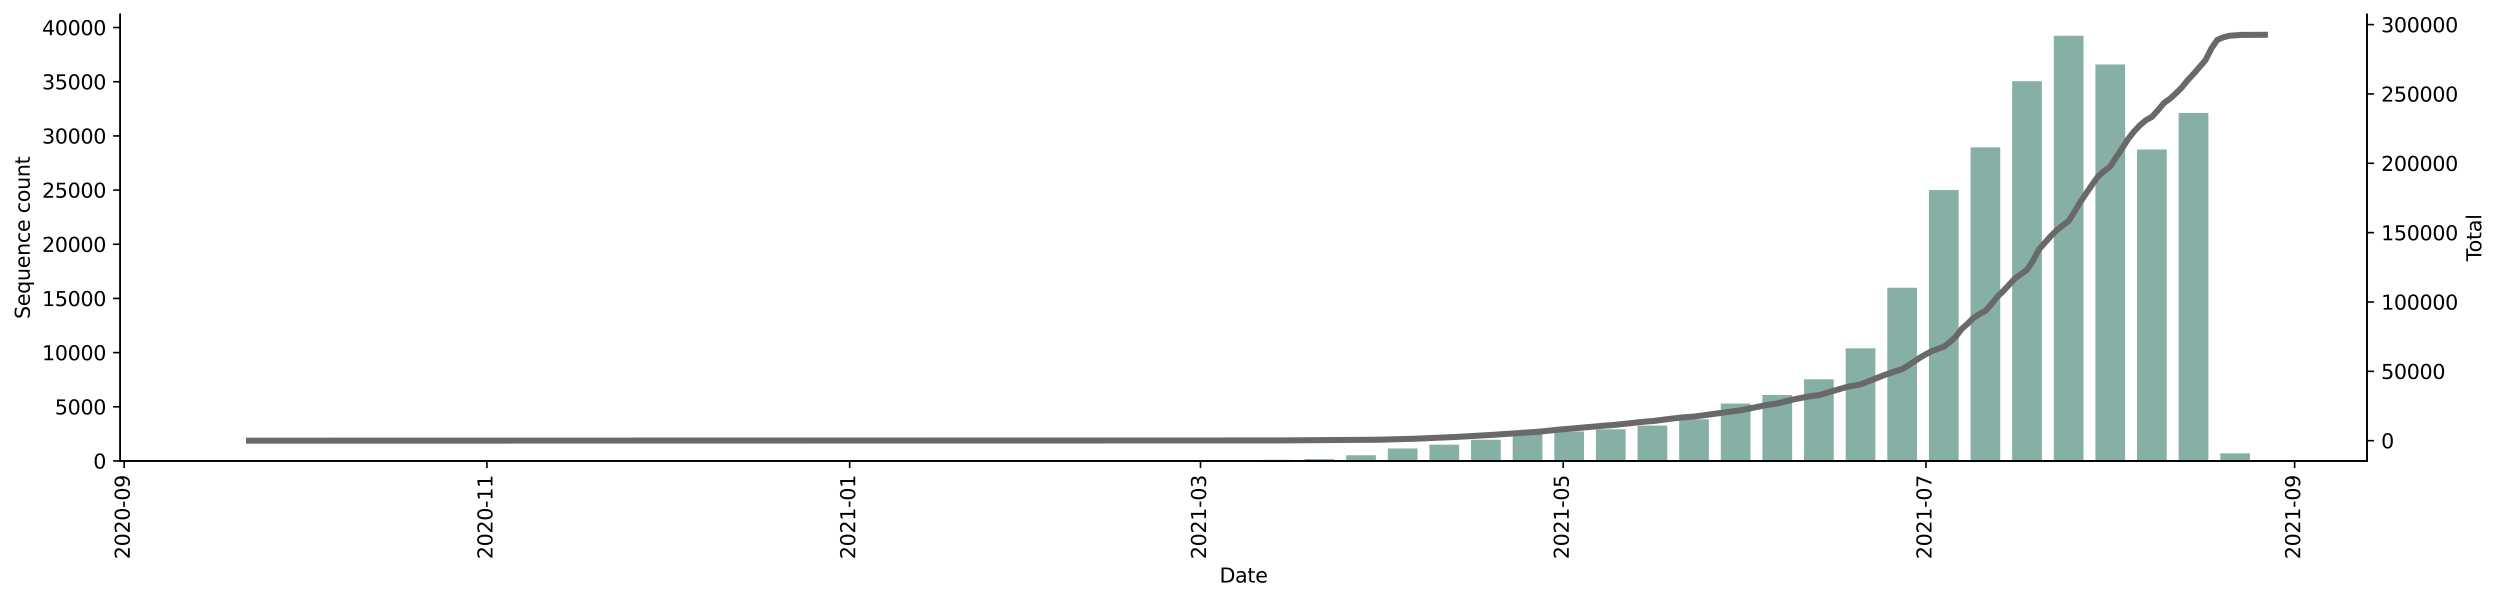 <?xml version="1.0" encoding="utf-8" standalone="no"?>
<!DOCTYPE svg PUBLIC "-//W3C//DTD SVG 1.1//EN"
  "http://www.w3.org/Graphics/SVG/1.1/DTD/svg11.dtd">
<svg height="298.621pt" version="1.1" viewBox="0 0 1241.744 298.621" width="1241.744pt" xmlns="http://www.w3.org/2000/svg" xmlns:xlink="http://www.w3.org/1999/xlink">
 <defs>
  <style type="text/css">*{stroke-linecap:butt;stroke-linejoin:round;}</style>
 </defs>
 <g id="figure_1">
  <g id="patch_1">
   <path d="M 0 298.621 
L 1241.744 298.621 
L 1241.744 0 
L 0 0 
z
" style="fill:#ffffff;"/>
  </g>
  <g id="axes_1">
   <g id="patch_2">
    <path d="M 59.691 228.96 
L 1175.691 228.96 
L 1175.691 7.2 
L 59.691 7.2 
z
" style="fill:#ffffff;"/>
   </g>
   <g id="patch_3">
    <path clip-path="url(#p696e5a4902)" d="M 110.418 228.96 
L 125.186 228.96 
L 125.186 228.955 
L 110.418 228.955 
z
" style="fill:#86b0a6;"/>
   </g>
   <g id="patch_4">
    <path clip-path="url(#p696e5a4902)" d="M 213.792 228.96 
L 228.56 228.96 
L 228.56 228.955 
L 213.792 228.955 
z
" style="fill:#86b0a6;"/>
   </g>
   <g id="patch_5">
    <path clip-path="url(#p696e5a4902)" d="M 234.467 228.96 
L 249.235 228.96 
L 249.235 228.955 
L 234.467 228.955 
z
" style="fill:#86b0a6;"/>
   </g>
   <g id="patch_6">
    <path clip-path="url(#p696e5a4902)" d="M 337.841 228.96 
L 352.609 228.96 
L 352.609 228.944 
L 337.841 228.944 
z
" style="fill:#86b0a6;"/>
   </g>
   <g id="patch_7">
    <path clip-path="url(#p696e5a4902)" d="M 358.516 228.96 
L 373.284 228.96 
L 373.284 228.955 
L 358.516 228.955 
z
" style="fill:#86b0a6;"/>
   </g>
   <g id="patch_8">
    <path clip-path="url(#p696e5a4902)" d="M 420.541 228.96 
L 435.309 228.96 
L 435.309 228.847 
L 420.541 228.847 
z
" style="fill:#86b0a6;"/>
   </g>
   <g id="patch_9">
    <path clip-path="url(#p696e5a4902)" d="M 441.216 228.96 
L 455.984 228.96 
L 455.984 228.949 
L 441.216 228.949 
z
" style="fill:#86b0a6;"/>
   </g>
   <g id="patch_10">
    <path clip-path="url(#p696e5a4902)" d="M 461.891 228.96 
L 476.658 228.96 
L 476.658 228.955 
L 461.891 228.955 
z
" style="fill:#86b0a6;"/>
   </g>
   <g id="patch_11">
    <path clip-path="url(#p696e5a4902)" d="M 482.566 228.96 
L 497.333 228.96 
L 497.333 228.944 
L 482.566 228.944 
z
" style="fill:#86b0a6;"/>
   </g>
   <g id="patch_12">
    <path clip-path="url(#p696e5a4902)" d="M 503.24 228.96 
L 518.008 228.96 
L 518.008 228.895 
L 503.24 228.895 
z
" style="fill:#86b0a6;"/>
   </g>
   <g id="patch_13">
    <path clip-path="url(#p696e5a4902)" d="M 523.915 228.96 
L 538.683 228.96 
L 538.683 228.917 
L 523.915 228.917 
z
" style="fill:#86b0a6;"/>
   </g>
   <g id="patch_14">
    <path clip-path="url(#p696e5a4902)" d="M 544.59 228.96 
L 559.358 228.96 
L 559.358 228.955 
L 544.59 228.955 
z
" style="fill:#86b0a6;"/>
   </g>
   <g id="patch_15">
    <path clip-path="url(#p696e5a4902)" d="M 565.265 228.96 
L 580.033 228.96 
L 580.033 228.933 
L 565.265 228.933 
z
" style="fill:#86b0a6;"/>
   </g>
   <g id="patch_16">
    <path clip-path="url(#p696e5a4902)" d="M 585.94 228.96 
L 600.708 228.96 
L 600.708 228.686 
L 585.94 228.686 
z
" style="fill:#86b0a6;"/>
   </g>
   <g id="patch_17">
    <path clip-path="url(#p696e5a4902)" d="M 606.615 228.96 
L 621.383 228.96 
L 621.383 228.686 
L 606.615 228.686 
z
" style="fill:#86b0a6;"/>
   </g>
   <g id="patch_18">
    <path clip-path="url(#p696e5a4902)" d="M 627.29 228.96 
L 642.057 228.96 
L 642.057 228.368 
L 627.29 228.368 
z
" style="fill:#86b0a6;"/>
   </g>
   <g id="patch_19">
    <path clip-path="url(#p696e5a4902)" d="M 647.965 228.96 
L 662.732 228.96 
L 662.732 228.013 
L 647.965 228.013 
z
" style="fill:#86b0a6;"/>
   </g>
   <g id="patch_20">
    <path clip-path="url(#p696e5a4902)" d="M 668.639 228.96 
L 683.407 228.96 
L 683.407 226.124 
L 668.639 226.124 
z
" style="fill:#86b0a6;"/>
   </g>
   <g id="patch_21">
    <path clip-path="url(#p696e5a4902)" d="M 689.314 228.96 
L 704.082 228.96 
L 704.082 222.739 
L 689.314 222.739 
z
" style="fill:#86b0a6;"/>
   </g>
   <g id="patch_22">
    <path clip-path="url(#p696e5a4902)" d="M 709.989 228.96 
L 724.757 228.96 
L 724.757 220.882 
L 709.989 220.882 
z
" style="fill:#86b0a6;"/>
   </g>
   <g id="patch_23">
    <path clip-path="url(#p696e5a4902)" d="M 730.664 228.96 
L 745.432 228.96 
L 745.432 218.406 
L 730.664 218.406 
z
" style="fill:#86b0a6;"/>
   </g>
   <g id="patch_24">
    <path clip-path="url(#p696e5a4902)" d="M 751.339 228.96 
L 766.107 228.96 
L 766.107 215.059 
L 751.339 215.059 
z
" style="fill:#86b0a6;"/>
   </g>
   <g id="patch_25">
    <path clip-path="url(#p696e5a4902)" d="M 772.014 228.96 
L 786.782 228.96 
L 786.782 214.305 
L 772.014 214.305 
z
" style="fill:#86b0a6;"/>
   </g>
   <g id="patch_26">
    <path clip-path="url(#p696e5a4902)" d="M 792.689 228.96 
L 807.456 228.96 
L 807.456 213.223 
L 792.689 213.223 
z
" style="fill:#86b0a6;"/>
   </g>
   <g id="patch_27">
    <path clip-path="url(#p696e5a4902)" d="M 813.364 228.96 
L 828.131 228.96 
L 828.131 211.399 
L 813.364 211.399 
z
" style="fill:#86b0a6;"/>
   </g>
   <g id="patch_28">
    <path clip-path="url(#p696e5a4902)" d="M 834.038 228.96 
L 848.806 228.96 
L 848.806 208.251 
L 834.038 208.251 
z
" style="fill:#86b0a6;"/>
   </g>
   <g id="patch_29">
    <path clip-path="url(#p696e5a4902)" d="M 854.713 228.96 
L 869.481 228.96 
L 869.481 200.442 
L 854.713 200.442 
z
" style="fill:#86b0a6;"/>
   </g>
   <g id="patch_30">
    <path clip-path="url(#p696e5a4902)" d="M 875.388 228.96 
L 890.156 228.96 
L 890.156 196.201 
L 875.388 196.201 
z
" style="fill:#86b0a6;"/>
   </g>
   <g id="patch_31">
    <path clip-path="url(#p696e5a4902)" d="M 896.063 228.96 
L 910.831 228.96 
L 910.831 188.37 
L 896.063 188.37 
z
" style="fill:#86b0a6;"/>
   </g>
   <g id="patch_32">
    <path clip-path="url(#p696e5a4902)" d="M 916.738 228.96 
L 931.506 228.96 
L 931.506 173.005 
L 916.738 173.005 
z
" style="fill:#86b0a6;"/>
   </g>
   <g id="patch_33">
    <path clip-path="url(#p696e5a4902)" d="M 937.413 228.96 
L 952.181 228.96 
L 952.181 142.926 
L 937.413 142.926 
z
" style="fill:#86b0a6;"/>
   </g>
   <g id="patch_34">
    <path clip-path="url(#p696e5a4902)" d="M 958.088 228.96 
L 972.855 228.96 
L 972.855 94.403 
L 958.088 94.403 
z
" style="fill:#86b0a6;"/>
   </g>
   <g id="patch_35">
    <path clip-path="url(#p696e5a4902)" d="M 978.762 228.96 
L 993.53 228.96 
L 993.53 73.177 
L 978.762 73.177 
z
" style="fill:#86b0a6;"/>
   </g>
   <g id="patch_36">
    <path clip-path="url(#p696e5a4902)" d="M 999.437 228.96 
L 1014.205 228.96 
L 1014.205 40.331 
L 999.437 40.331 
z
" style="fill:#86b0a6;"/>
   </g>
   <g id="patch_37">
    <path clip-path="url(#p696e5a4902)" d="M 1020.112 228.96 
L 1034.88 228.96 
L 1034.88 17.76 
L 1020.112 17.76 
z
" style="fill:#86b0a6;"/>
   </g>
   <g id="patch_38">
    <path clip-path="url(#p696e5a4902)" d="M 1040.787 228.96 
L 1055.555 228.96 
L 1055.555 32.022 
L 1040.787 32.022 
z
" style="fill:#86b0a6;"/>
   </g>
   <g id="patch_39">
    <path clip-path="url(#p696e5a4902)" d="M 1061.462 228.96 
L 1076.23 228.96 
L 1076.23 74.243 
L 1061.462 74.243 
z
" style="fill:#86b0a6;"/>
   </g>
   <g id="patch_40">
    <path clip-path="url(#p696e5a4902)" d="M 1082.137 228.96 
L 1096.905 228.96 
L 1096.905 56.084 
L 1082.137 56.084 
z
" style="fill:#86b0a6;"/>
   </g>
   <g id="patch_41">
    <path clip-path="url(#p696e5a4902)" d="M 1102.812 228.96 
L 1117.579 228.96 
L 1117.579 225.166 
L 1102.812 225.166 
z
" style="fill:#86b0a6;"/>
   </g>
   <g id="matplotlib.axis_1">
    <g id="xtick_1">
     <g id="line2d_1">
      <defs>
       <path d="M 0 0 
L 0 3.5 
" id="mc91c38547c" style="stroke:#000000;stroke-width:0.8;"/>
      </defs>
      <g>
       <use style="stroke:#000000;stroke-width:0.8;" x="61.684" xlink:href="#mc91c38547c" y="228.96"/>
      </g>
     </g>
     <g id="text_1">
      <!-- 2020-09 -->
      <g transform="translate(64.444 277.743)rotate(-90)scale(0.1 -0.1)">
       <defs>
        <path d="M 1228 531 
L 3431 531 
L 3431 0 
L 469 0 
L 469 531 
Q 828 903 1448 1529 
Q 2069 2156 2228 2338 
Q 2531 2678 2651 2914 
Q 2772 3150 2772 3378 
Q 2772 3750 2511 3984 
Q 2250 4219 1831 4219 
Q 1534 4219 1204 4116 
Q 875 4013 500 3803 
L 500 4441 
Q 881 4594 1212 4672 
Q 1544 4750 1819 4750 
Q 2544 4750 2975 4387 
Q 3406 4025 3406 3419 
Q 3406 3131 3298 2873 
Q 3191 2616 2906 2266 
Q 2828 2175 2409 1742 
Q 1991 1309 1228 531 
z
" id="DejaVuSans-32" transform="scale(0.016)"/>
        <path d="M 2034 4250 
Q 1547 4250 1301 3770 
Q 1056 3291 1056 2328 
Q 1056 1369 1301 889 
Q 1547 409 2034 409 
Q 2525 409 2770 889 
Q 3016 1369 3016 2328 
Q 3016 3291 2770 3770 
Q 2525 4250 2034 4250 
z
M 2034 4750 
Q 2819 4750 3233 4129 
Q 3647 3509 3647 2328 
Q 3647 1150 3233 529 
Q 2819 -91 2034 -91 
Q 1250 -91 836 529 
Q 422 1150 422 2328 
Q 422 3509 836 4129 
Q 1250 4750 2034 4750 
z
" id="DejaVuSans-30" transform="scale(0.016)"/>
        <path d="M 313 2009 
L 1997 2009 
L 1997 1497 
L 313 1497 
L 313 2009 
z
" id="DejaVuSans-2d" transform="scale(0.016)"/>
        <path d="M 703 97 
L 703 672 
Q 941 559 1184 500 
Q 1428 441 1663 441 
Q 2288 441 2617 861 
Q 2947 1281 2994 2138 
Q 2813 1869 2534 1725 
Q 2256 1581 1919 1581 
Q 1219 1581 811 2004 
Q 403 2428 403 3163 
Q 403 3881 828 4315 
Q 1253 4750 1959 4750 
Q 2769 4750 3195 4129 
Q 3622 3509 3622 2328 
Q 3622 1225 3098 567 
Q 2575 -91 1691 -91 
Q 1453 -91 1209 -44 
Q 966 3 703 97 
z
M 1959 2075 
Q 2384 2075 2632 2365 
Q 2881 2656 2881 3163 
Q 2881 3666 2632 3958 
Q 2384 4250 1959 4250 
Q 1534 4250 1286 3958 
Q 1038 3666 1038 3163 
Q 1038 2656 1286 2365 
Q 1534 2075 1959 2075 
z
" id="DejaVuSans-39" transform="scale(0.016)"/>
       </defs>
       <use xlink:href="#DejaVuSans-32"/>
       <use x="63.623" xlink:href="#DejaVuSans-30"/>
       <use x="127.246" xlink:href="#DejaVuSans-32"/>
       <use x="190.869" xlink:href="#DejaVuSans-30"/>
       <use x="254.492" xlink:href="#DejaVuSans-2d"/>
       <use x="290.576" xlink:href="#DejaVuSans-30"/>
       <use x="354.199" xlink:href="#DejaVuSans-39"/>
      </g>
     </g>
    </g>
    <g id="xtick_2">
     <g id="line2d_2">
      <g>
       <use style="stroke:#000000;stroke-width:0.8;" x="241.851" xlink:href="#mc91c38547c" y="228.96"/>
      </g>
     </g>
     <g id="text_2">
      <!-- 2020-11 -->
      <g transform="translate(244.61 277.743)rotate(-90)scale(0.1 -0.1)">
       <defs>
        <path d="M 794 531 
L 1825 531 
L 1825 4091 
L 703 3866 
L 703 4441 
L 1819 4666 
L 2450 4666 
L 2450 531 
L 3481 531 
L 3481 0 
L 794 0 
L 794 531 
z
" id="DejaVuSans-31" transform="scale(0.016)"/>
       </defs>
       <use xlink:href="#DejaVuSans-32"/>
       <use x="63.623" xlink:href="#DejaVuSans-30"/>
       <use x="127.246" xlink:href="#DejaVuSans-32"/>
       <use x="190.869" xlink:href="#DejaVuSans-30"/>
       <use x="254.492" xlink:href="#DejaVuSans-2d"/>
       <use x="290.576" xlink:href="#DejaVuSans-31"/>
       <use x="354.199" xlink:href="#DejaVuSans-31"/>
      </g>
     </g>
    </g>
    <g id="xtick_3">
     <g id="line2d_3">
      <g>
       <use style="stroke:#000000;stroke-width:0.8;" x="422.018" xlink:href="#mc91c38547c" y="228.96"/>
      </g>
     </g>
     <g id="text_3">
      <!-- 2021-01 -->
      <g transform="translate(424.777 277.743)rotate(-90)scale(0.1 -0.1)">
       <use xlink:href="#DejaVuSans-32"/>
       <use x="63.623" xlink:href="#DejaVuSans-30"/>
       <use x="127.246" xlink:href="#DejaVuSans-32"/>
       <use x="190.869" xlink:href="#DejaVuSans-31"/>
       <use x="254.492" xlink:href="#DejaVuSans-2d"/>
       <use x="290.576" xlink:href="#DejaVuSans-30"/>
       <use x="354.199" xlink:href="#DejaVuSans-31"/>
      </g>
     </g>
    </g>
    <g id="xtick_4">
     <g id="line2d_4">
      <g>
       <use style="stroke:#000000;stroke-width:0.8;" x="596.277" xlink:href="#mc91c38547c" y="228.96"/>
      </g>
     </g>
     <g id="text_4">
      <!-- 2021-03 -->
      <g transform="translate(599.037 277.743)rotate(-90)scale(0.1 -0.1)">
       <defs>
        <path d="M 2597 2516 
Q 3050 2419 3304 2112 
Q 3559 1806 3559 1356 
Q 3559 666 3084 287 
Q 2609 -91 1734 -91 
Q 1441 -91 1130 -33 
Q 819 25 488 141 
L 488 750 
Q 750 597 1062 519 
Q 1375 441 1716 441 
Q 2309 441 2620 675 
Q 2931 909 2931 1356 
Q 2931 1769 2642 2001 
Q 2353 2234 1838 2234 
L 1294 2234 
L 1294 2753 
L 1863 2753 
Q 2328 2753 2575 2939 
Q 2822 3125 2822 3475 
Q 2822 3834 2567 4026 
Q 2313 4219 1838 4219 
Q 1578 4219 1281 4162 
Q 984 4106 628 3988 
L 628 4550 
Q 988 4650 1302 4700 
Q 1616 4750 1894 4750 
Q 2613 4750 3031 4423 
Q 3450 4097 3450 3541 
Q 3450 3153 3228 2886 
Q 3006 2619 2597 2516 
z
" id="DejaVuSans-33" transform="scale(0.016)"/>
       </defs>
       <use xlink:href="#DejaVuSans-32"/>
       <use x="63.623" xlink:href="#DejaVuSans-30"/>
       <use x="127.246" xlink:href="#DejaVuSans-32"/>
       <use x="190.869" xlink:href="#DejaVuSans-31"/>
       <use x="254.492" xlink:href="#DejaVuSans-2d"/>
       <use x="290.576" xlink:href="#DejaVuSans-30"/>
       <use x="354.199" xlink:href="#DejaVuSans-33"/>
      </g>
     </g>
    </g>
    <g id="xtick_5">
     <g id="line2d_5">
      <g>
       <use style="stroke:#000000;stroke-width:0.8;" x="776.444" xlink:href="#mc91c38547c" y="228.96"/>
      </g>
     </g>
     <g id="text_5">
      <!-- 2021-05 -->
      <g transform="translate(779.203 277.743)rotate(-90)scale(0.1 -0.1)">
       <defs>
        <path d="M 691 4666 
L 3169 4666 
L 3169 4134 
L 1269 4134 
L 1269 2991 
Q 1406 3038 1543 3061 
Q 1681 3084 1819 3084 
Q 2600 3084 3056 2656 
Q 3513 2228 3513 1497 
Q 3513 744 3044 326 
Q 2575 -91 1722 -91 
Q 1428 -91 1123 -41 
Q 819 9 494 109 
L 494 744 
Q 775 591 1075 516 
Q 1375 441 1709 441 
Q 2250 441 2565 725 
Q 2881 1009 2881 1497 
Q 2881 1984 2565 2268 
Q 2250 2553 1709 2553 
Q 1456 2553 1204 2497 
Q 953 2441 691 2322 
L 691 4666 
z
" id="DejaVuSans-35" transform="scale(0.016)"/>
       </defs>
       <use xlink:href="#DejaVuSans-32"/>
       <use x="63.623" xlink:href="#DejaVuSans-30"/>
       <use x="127.246" xlink:href="#DejaVuSans-32"/>
       <use x="190.869" xlink:href="#DejaVuSans-31"/>
       <use x="254.492" xlink:href="#DejaVuSans-2d"/>
       <use x="290.576" xlink:href="#DejaVuSans-30"/>
       <use x="354.199" xlink:href="#DejaVuSans-35"/>
      </g>
     </g>
    </g>
    <g id="xtick_6">
     <g id="line2d_6">
      <g>
       <use style="stroke:#000000;stroke-width:0.8;" x="956.611" xlink:href="#mc91c38547c" y="228.96"/>
      </g>
     </g>
     <g id="text_6">
      <!-- 2021-07 -->
      <g transform="translate(959.37 277.743)rotate(-90)scale(0.1 -0.1)">
       <defs>
        <path d="M 525 4666 
L 3525 4666 
L 3525 4397 
L 1831 0 
L 1172 0 
L 2766 4134 
L 525 4134 
L 525 4666 
z
" id="DejaVuSans-37" transform="scale(0.016)"/>
       </defs>
       <use xlink:href="#DejaVuSans-32"/>
       <use x="63.623" xlink:href="#DejaVuSans-30"/>
       <use x="127.246" xlink:href="#DejaVuSans-32"/>
       <use x="190.869" xlink:href="#DejaVuSans-31"/>
       <use x="254.492" xlink:href="#DejaVuSans-2d"/>
       <use x="290.576" xlink:href="#DejaVuSans-30"/>
       <use x="354.199" xlink:href="#DejaVuSans-37"/>
      </g>
     </g>
    </g>
    <g id="xtick_7">
     <g id="line2d_7">
      <g>
       <use style="stroke:#000000;stroke-width:0.8;" x="1139.731" xlink:href="#mc91c38547c" y="228.96"/>
      </g>
     </g>
     <g id="text_7">
      <!-- 2021-09 -->
      <g transform="translate(1142.49 277.743)rotate(-90)scale(0.1 -0.1)">
       <use xlink:href="#DejaVuSans-32"/>
       <use x="63.623" xlink:href="#DejaVuSans-30"/>
       <use x="127.246" xlink:href="#DejaVuSans-32"/>
       <use x="190.869" xlink:href="#DejaVuSans-31"/>
       <use x="254.492" xlink:href="#DejaVuSans-2d"/>
       <use x="290.576" xlink:href="#DejaVuSans-30"/>
       <use x="354.199" xlink:href="#DejaVuSans-39"/>
      </g>
     </g>
    </g>
    <g id="text_8">
     <!-- Date -->
     <g transform="translate(605.74 289.341)scale(0.1 -0.1)">
      <defs>
       <path d="M 1259 4147 
L 1259 519 
L 2022 519 
Q 2988 519 3436 956 
Q 3884 1394 3884 2338 
Q 3884 3275 3436 3711 
Q 2988 4147 2022 4147 
L 1259 4147 
z
M 628 4666 
L 1925 4666 
Q 3281 4666 3915 4102 
Q 4550 3538 4550 2338 
Q 4550 1131 3912 565 
Q 3275 0 1925 0 
L 628 0 
L 628 4666 
z
" id="DejaVuSans-44" transform="scale(0.016)"/>
       <path d="M 2194 1759 
Q 1497 1759 1228 1600 
Q 959 1441 959 1056 
Q 959 750 1161 570 
Q 1363 391 1709 391 
Q 2188 391 2477 730 
Q 2766 1069 2766 1631 
L 2766 1759 
L 2194 1759 
z
M 3341 1997 
L 3341 0 
L 2766 0 
L 2766 531 
Q 2569 213 2275 61 
Q 1981 -91 1556 -91 
Q 1019 -91 701 211 
Q 384 513 384 1019 
Q 384 1609 779 1909 
Q 1175 2209 1959 2209 
L 2766 2209 
L 2766 2266 
Q 2766 2663 2505 2880 
Q 2244 3097 1772 3097 
Q 1472 3097 1187 3025 
Q 903 2953 641 2809 
L 641 3341 
Q 956 3463 1253 3523 
Q 1550 3584 1831 3584 
Q 2591 3584 2966 3190 
Q 3341 2797 3341 1997 
z
" id="DejaVuSans-61" transform="scale(0.016)"/>
       <path d="M 1172 4494 
L 1172 3500 
L 2356 3500 
L 2356 3053 
L 1172 3053 
L 1172 1153 
Q 1172 725 1289 603 
Q 1406 481 1766 481 
L 2356 481 
L 2356 0 
L 1766 0 
Q 1100 0 847 248 
Q 594 497 594 1153 
L 594 3053 
L 172 3053 
L 172 3500 
L 594 3500 
L 594 4494 
L 1172 4494 
z
" id="DejaVuSans-74" transform="scale(0.016)"/>
       <path d="M 3597 1894 
L 3597 1613 
L 953 1613 
Q 991 1019 1311 708 
Q 1631 397 2203 397 
Q 2534 397 2845 478 
Q 3156 559 3463 722 
L 3463 178 
Q 3153 47 2828 -22 
Q 2503 -91 2169 -91 
Q 1331 -91 842 396 
Q 353 884 353 1716 
Q 353 2575 817 3079 
Q 1281 3584 2069 3584 
Q 2775 3584 3186 3129 
Q 3597 2675 3597 1894 
z
M 3022 2063 
Q 3016 2534 2758 2815 
Q 2500 3097 2075 3097 
Q 1594 3097 1305 2825 
Q 1016 2553 972 2059 
L 3022 2063 
z
" id="DejaVuSans-65" transform="scale(0.016)"/>
      </defs>
      <use xlink:href="#DejaVuSans-44"/>
      <use x="77.002" xlink:href="#DejaVuSans-61"/>
      <use x="138.281" xlink:href="#DejaVuSans-74"/>
      <use x="177.49" xlink:href="#DejaVuSans-65"/>
     </g>
    </g>
   </g>
   <g id="matplotlib.axis_2">
    <g id="ytick_1">
     <g id="line2d_8">
      <defs>
       <path d="M 0 0 
L -3.5 0 
" id="m1aef547db3" style="stroke:#000000;stroke-width:0.8;"/>
      </defs>
      <g>
       <use style="stroke:#000000;stroke-width:0.8;" x="59.691" xlink:href="#m1aef547db3" y="228.96"/>
      </g>
     </g>
     <g id="text_9">
      <!-- 0 -->
      <g transform="translate(46.328 232.759)scale(0.1 -0.1)">
       <use xlink:href="#DejaVuSans-30"/>
      </g>
     </g>
    </g>
    <g id="ytick_2">
     <g id="line2d_9">
      <g>
       <use style="stroke:#000000;stroke-width:0.8;" x="59.691" xlink:href="#m1aef547db3" y="202.051"/>
      </g>
     </g>
     <g id="text_10">
      <!-- 5000 -->
      <g transform="translate(27.241 205.85)scale(0.1 -0.1)">
       <use xlink:href="#DejaVuSans-35"/>
       <use x="63.623" xlink:href="#DejaVuSans-30"/>
       <use x="127.246" xlink:href="#DejaVuSans-30"/>
       <use x="190.869" xlink:href="#DejaVuSans-30"/>
      </g>
     </g>
    </g>
    <g id="ytick_3">
     <g id="line2d_10">
      <g>
       <use style="stroke:#000000;stroke-width:0.8;" x="59.691" xlink:href="#m1aef547db3" y="175.141"/>
      </g>
     </g>
     <g id="text_11">
      <!-- 10000 -->
      <g transform="translate(20.878 178.941)scale(0.1 -0.1)">
       <use xlink:href="#DejaVuSans-31"/>
       <use x="63.623" xlink:href="#DejaVuSans-30"/>
       <use x="127.246" xlink:href="#DejaVuSans-30"/>
       <use x="190.869" xlink:href="#DejaVuSans-30"/>
       <use x="254.492" xlink:href="#DejaVuSans-30"/>
      </g>
     </g>
    </g>
    <g id="ytick_4">
     <g id="line2d_11">
      <g>
       <use style="stroke:#000000;stroke-width:0.8;" x="59.691" xlink:href="#m1aef547db3" y="148.232"/>
      </g>
     </g>
     <g id="text_12">
      <!-- 15000 -->
      <g transform="translate(20.878 152.031)scale(0.1 -0.1)">
       <use xlink:href="#DejaVuSans-31"/>
       <use x="63.623" xlink:href="#DejaVuSans-35"/>
       <use x="127.246" xlink:href="#DejaVuSans-30"/>
       <use x="190.869" xlink:href="#DejaVuSans-30"/>
       <use x="254.492" xlink:href="#DejaVuSans-30"/>
      </g>
     </g>
    </g>
    <g id="ytick_5">
     <g id="line2d_12">
      <g>
       <use style="stroke:#000000;stroke-width:0.8;" x="59.691" xlink:href="#m1aef547db3" y="121.323"/>
      </g>
     </g>
     <g id="text_13">
      <!-- 20000 -->
      <g transform="translate(20.878 125.122)scale(0.1 -0.1)">
       <use xlink:href="#DejaVuSans-32"/>
       <use x="63.623" xlink:href="#DejaVuSans-30"/>
       <use x="127.246" xlink:href="#DejaVuSans-30"/>
       <use x="190.869" xlink:href="#DejaVuSans-30"/>
       <use x="254.492" xlink:href="#DejaVuSans-30"/>
      </g>
     </g>
    </g>
    <g id="ytick_6">
     <g id="line2d_13">
      <g>
       <use style="stroke:#000000;stroke-width:0.8;" x="59.691" xlink:href="#m1aef547db3" y="94.414"/>
      </g>
     </g>
     <g id="text_14">
      <!-- 25000 -->
      <g transform="translate(20.878 98.213)scale(0.1 -0.1)">
       <use xlink:href="#DejaVuSans-32"/>
       <use x="63.623" xlink:href="#DejaVuSans-35"/>
       <use x="127.246" xlink:href="#DejaVuSans-30"/>
       <use x="190.869" xlink:href="#DejaVuSans-30"/>
       <use x="254.492" xlink:href="#DejaVuSans-30"/>
      </g>
     </g>
    </g>
    <g id="ytick_7">
     <g id="line2d_14">
      <g>
       <use style="stroke:#000000;stroke-width:0.8;" x="59.691" xlink:href="#m1aef547db3" y="67.504"/>
      </g>
     </g>
     <g id="text_15">
      <!-- 30000 -->
      <g transform="translate(20.878 71.304)scale(0.1 -0.1)">
       <use xlink:href="#DejaVuSans-33"/>
       <use x="63.623" xlink:href="#DejaVuSans-30"/>
       <use x="127.246" xlink:href="#DejaVuSans-30"/>
       <use x="190.869" xlink:href="#DejaVuSans-30"/>
       <use x="254.492" xlink:href="#DejaVuSans-30"/>
      </g>
     </g>
    </g>
    <g id="ytick_8">
     <g id="line2d_15">
      <g>
       <use style="stroke:#000000;stroke-width:0.8;" x="59.691" xlink:href="#m1aef547db3" y="40.595"/>
      </g>
     </g>
     <g id="text_16">
      <!-- 35000 -->
      <g transform="translate(20.878 44.394)scale(0.1 -0.1)">
       <use xlink:href="#DejaVuSans-33"/>
       <use x="63.623" xlink:href="#DejaVuSans-35"/>
       <use x="127.246" xlink:href="#DejaVuSans-30"/>
       <use x="190.869" xlink:href="#DejaVuSans-30"/>
       <use x="254.492" xlink:href="#DejaVuSans-30"/>
      </g>
     </g>
    </g>
    <g id="ytick_9">
     <g id="line2d_16">
      <g>
       <use style="stroke:#000000;stroke-width:0.8;" x="59.691" xlink:href="#m1aef547db3" y="13.686"/>
      </g>
     </g>
     <g id="text_17">
      <!-- 40000 -->
      <g transform="translate(20.878 17.485)scale(0.1 -0.1)">
       <defs>
        <path d="M 2419 4116 
L 825 1625 
L 2419 1625 
L 2419 4116 
z
M 2253 4666 
L 3047 4666 
L 3047 1625 
L 3713 1625 
L 3713 1100 
L 3047 1100 
L 3047 0 
L 2419 0 
L 2419 1100 
L 313 1100 
L 313 1709 
L 2253 4666 
z
" id="DejaVuSans-34" transform="scale(0.016)"/>
       </defs>
       <use xlink:href="#DejaVuSans-34"/>
       <use x="63.623" xlink:href="#DejaVuSans-30"/>
       <use x="127.246" xlink:href="#DejaVuSans-30"/>
       <use x="190.869" xlink:href="#DejaVuSans-30"/>
       <use x="254.492" xlink:href="#DejaVuSans-30"/>
      </g>
     </g>
    </g>
    <g id="text_18">
     <!-- Sequence count -->
     <g transform="translate(14.798 158.44)rotate(-90)scale(0.1 -0.1)">
      <defs>
       <path d="M 3425 4513 
L 3425 3897 
Q 3066 4069 2747 4153 
Q 2428 4238 2131 4238 
Q 1616 4238 1336 4038 
Q 1056 3838 1056 3469 
Q 1056 3159 1242 3001 
Q 1428 2844 1947 2747 
L 2328 2669 
Q 3034 2534 3370 2195 
Q 3706 1856 3706 1288 
Q 3706 609 3251 259 
Q 2797 -91 1919 -91 
Q 1588 -91 1214 -16 
Q 841 59 441 206 
L 441 856 
Q 825 641 1194 531 
Q 1563 422 1919 422 
Q 2459 422 2753 634 
Q 3047 847 3047 1241 
Q 3047 1584 2836 1778 
Q 2625 1972 2144 2069 
L 1759 2144 
Q 1053 2284 737 2584 
Q 422 2884 422 3419 
Q 422 4038 858 4394 
Q 1294 4750 2059 4750 
Q 2388 4750 2728 4690 
Q 3069 4631 3425 4513 
z
" id="DejaVuSans-53" transform="scale(0.016)"/>
       <path d="M 947 1747 
Q 947 1113 1208 752 
Q 1469 391 1925 391 
Q 2381 391 2643 752 
Q 2906 1113 2906 1747 
Q 2906 2381 2643 2742 
Q 2381 3103 1925 3103 
Q 1469 3103 1208 2742 
Q 947 2381 947 1747 
z
M 2906 525 
Q 2725 213 2448 61 
Q 2172 -91 1784 -91 
Q 1150 -91 751 415 
Q 353 922 353 1747 
Q 353 2572 751 3078 
Q 1150 3584 1784 3584 
Q 2172 3584 2448 3432 
Q 2725 3281 2906 2969 
L 2906 3500 
L 3481 3500 
L 3481 -1331 
L 2906 -1331 
L 2906 525 
z
" id="DejaVuSans-71" transform="scale(0.016)"/>
       <path d="M 544 1381 
L 544 3500 
L 1119 3500 
L 1119 1403 
Q 1119 906 1312 657 
Q 1506 409 1894 409 
Q 2359 409 2629 706 
Q 2900 1003 2900 1516 
L 2900 3500 
L 3475 3500 
L 3475 0 
L 2900 0 
L 2900 538 
Q 2691 219 2414 64 
Q 2138 -91 1772 -91 
Q 1169 -91 856 284 
Q 544 659 544 1381 
z
M 1991 3584 
L 1991 3584 
z
" id="DejaVuSans-75" transform="scale(0.016)"/>
       <path d="M 3513 2113 
L 3513 0 
L 2938 0 
L 2938 2094 
Q 2938 2591 2744 2837 
Q 2550 3084 2163 3084 
Q 1697 3084 1428 2787 
Q 1159 2491 1159 1978 
L 1159 0 
L 581 0 
L 581 3500 
L 1159 3500 
L 1159 2956 
Q 1366 3272 1645 3428 
Q 1925 3584 2291 3584 
Q 2894 3584 3203 3211 
Q 3513 2838 3513 2113 
z
" id="DejaVuSans-6e" transform="scale(0.016)"/>
       <path d="M 3122 3366 
L 3122 2828 
Q 2878 2963 2633 3030 
Q 2388 3097 2138 3097 
Q 1578 3097 1268 2742 
Q 959 2388 959 1747 
Q 959 1106 1268 751 
Q 1578 397 2138 397 
Q 2388 397 2633 464 
Q 2878 531 3122 666 
L 3122 134 
Q 2881 22 2623 -34 
Q 2366 -91 2075 -91 
Q 1284 -91 818 406 
Q 353 903 353 1747 
Q 353 2603 823 3093 
Q 1294 3584 2113 3584 
Q 2378 3584 2631 3529 
Q 2884 3475 3122 3366 
z
" id="DejaVuSans-63" transform="scale(0.016)"/>
       <path id="DejaVuSans-20" transform="scale(0.016)"/>
       <path d="M 1959 3097 
Q 1497 3097 1228 2736 
Q 959 2375 959 1747 
Q 959 1119 1226 758 
Q 1494 397 1959 397 
Q 2419 397 2687 759 
Q 2956 1122 2956 1747 
Q 2956 2369 2687 2733 
Q 2419 3097 1959 3097 
z
M 1959 3584 
Q 2709 3584 3137 3096 
Q 3566 2609 3566 1747 
Q 3566 888 3137 398 
Q 2709 -91 1959 -91 
Q 1206 -91 779 398 
Q 353 888 353 1747 
Q 353 2609 779 3096 
Q 1206 3584 1959 3584 
z
" id="DejaVuSans-6f" transform="scale(0.016)"/>
      </defs>
      <use xlink:href="#DejaVuSans-53"/>
      <use x="63.477" xlink:href="#DejaVuSans-65"/>
      <use x="125" xlink:href="#DejaVuSans-71"/>
      <use x="188.477" xlink:href="#DejaVuSans-75"/>
      <use x="251.855" xlink:href="#DejaVuSans-65"/>
      <use x="313.379" xlink:href="#DejaVuSans-6e"/>
      <use x="376.758" xlink:href="#DejaVuSans-63"/>
      <use x="431.738" xlink:href="#DejaVuSans-65"/>
      <use x="493.262" xlink:href="#DejaVuSans-20"/>
      <use x="525.049" xlink:href="#DejaVuSans-63"/>
      <use x="580.029" xlink:href="#DejaVuSans-6f"/>
      <use x="641.211" xlink:href="#DejaVuSans-75"/>
      <use x="704.59" xlink:href="#DejaVuSans-6e"/>
      <use x="767.969" xlink:href="#DejaVuSans-74"/>
     </g>
    </g>
   </g>
   <g id="patch_42">
    <path d="M 59.691 228.96 
L 59.691 7.2 
" style="fill:none;stroke:#000000;stroke-linecap:square;stroke-linejoin:miter;stroke-width:0.8;"/>
   </g>
   <g id="patch_43">
    <path d="M 1175.691 228.96 
L 1175.691 7.2 
" style="fill:none;stroke:#000000;stroke-linecap:square;stroke-linejoin:miter;stroke-width:0.8;"/>
   </g>
   <g id="patch_44">
    <path d="M 59.691 228.96 
L 1175.691 228.96 
" style="fill:none;stroke:#000000;stroke-linecap:square;stroke-linejoin:miter;stroke-width:0.8;"/>
   </g>
  </g>
  <g id="axes_2">
   <g id="matplotlib.axis_3">
    <g id="ytick_10">
     <g id="line2d_17">
      <defs>
       <path d="M 0 0 
L 3.5 0 
" id="m245bd4b74c" style="stroke:#000000;stroke-width:0.8;"/>
      </defs>
      <g>
       <use style="stroke:#000000;stroke-width:0.8;" x="1175.691" xlink:href="#m245bd4b74c" y="218.881"/>
      </g>
     </g>
     <g id="text_19">
      <!-- 0 -->
      <g transform="translate(1182.691 222.68)scale(0.1 -0.1)">
       <use xlink:href="#DejaVuSans-30"/>
      </g>
     </g>
    </g>
    <g id="ytick_11">
     <g id="line2d_18">
      <g>
       <use style="stroke:#000000;stroke-width:0.8;" x="1175.691" xlink:href="#m245bd4b74c" y="184.437"/>
      </g>
     </g>
     <g id="text_20">
      <!-- 50000 -->
      <g transform="translate(1182.691 188.236)scale(0.1 -0.1)">
       <use xlink:href="#DejaVuSans-35"/>
       <use x="63.623" xlink:href="#DejaVuSans-30"/>
       <use x="127.246" xlink:href="#DejaVuSans-30"/>
       <use x="190.869" xlink:href="#DejaVuSans-30"/>
       <use x="254.492" xlink:href="#DejaVuSans-30"/>
      </g>
     </g>
    </g>
    <g id="ytick_12">
     <g id="line2d_19">
      <g>
       <use style="stroke:#000000;stroke-width:0.8;" x="1175.691" xlink:href="#m245bd4b74c" y="149.993"/>
      </g>
     </g>
     <g id="text_21">
      <!-- 100000 -->
      <g transform="translate(1182.691 153.793)scale(0.1 -0.1)">
       <use xlink:href="#DejaVuSans-31"/>
       <use x="63.623" xlink:href="#DejaVuSans-30"/>
       <use x="127.246" xlink:href="#DejaVuSans-30"/>
       <use x="190.869" xlink:href="#DejaVuSans-30"/>
       <use x="254.492" xlink:href="#DejaVuSans-30"/>
       <use x="318.115" xlink:href="#DejaVuSans-30"/>
      </g>
     </g>
    </g>
    <g id="ytick_13">
     <g id="line2d_20">
      <g>
       <use style="stroke:#000000;stroke-width:0.8;" x="1175.691" xlink:href="#m245bd4b74c" y="115.55"/>
      </g>
     </g>
     <g id="text_22">
      <!-- 150000 -->
      <g transform="translate(1182.691 119.349)scale(0.1 -0.1)">
       <use xlink:href="#DejaVuSans-31"/>
       <use x="63.623" xlink:href="#DejaVuSans-35"/>
       <use x="127.246" xlink:href="#DejaVuSans-30"/>
       <use x="190.869" xlink:href="#DejaVuSans-30"/>
       <use x="254.492" xlink:href="#DejaVuSans-30"/>
       <use x="318.115" xlink:href="#DejaVuSans-30"/>
      </g>
     </g>
    </g>
    <g id="ytick_14">
     <g id="line2d_21">
      <g>
       <use style="stroke:#000000;stroke-width:0.8;" x="1175.691" xlink:href="#m245bd4b74c" y="81.106"/>
      </g>
     </g>
     <g id="text_23">
      <!-- 200000 -->
      <g transform="translate(1182.691 84.905)scale(0.1 -0.1)">
       <use xlink:href="#DejaVuSans-32"/>
       <use x="63.623" xlink:href="#DejaVuSans-30"/>
       <use x="127.246" xlink:href="#DejaVuSans-30"/>
       <use x="190.869" xlink:href="#DejaVuSans-30"/>
       <use x="254.492" xlink:href="#DejaVuSans-30"/>
       <use x="318.115" xlink:href="#DejaVuSans-30"/>
      </g>
     </g>
    </g>
    <g id="ytick_15">
     <g id="line2d_22">
      <g>
       <use style="stroke:#000000;stroke-width:0.8;" x="1175.691" xlink:href="#m245bd4b74c" y="46.662"/>
      </g>
     </g>
     <g id="text_24">
      <!-- 250000 -->
      <g transform="translate(1182.691 50.462)scale(0.1 -0.1)">
       <use xlink:href="#DejaVuSans-32"/>
       <use x="63.623" xlink:href="#DejaVuSans-35"/>
       <use x="127.246" xlink:href="#DejaVuSans-30"/>
       <use x="190.869" xlink:href="#DejaVuSans-30"/>
       <use x="254.492" xlink:href="#DejaVuSans-30"/>
       <use x="318.115" xlink:href="#DejaVuSans-30"/>
      </g>
     </g>
    </g>
    <g id="ytick_16">
     <g id="line2d_23">
      <g>
       <use style="stroke:#000000;stroke-width:0.8;" x="1175.691" xlink:href="#m245bd4b74c" y="12.219"/>
      </g>
     </g>
     <g id="text_25">
      <!-- 300000 -->
      <g transform="translate(1182.691 16.018)scale(0.1 -0.1)">
       <use xlink:href="#DejaVuSans-33"/>
       <use x="63.623" xlink:href="#DejaVuSans-30"/>
       <use x="127.246" xlink:href="#DejaVuSans-30"/>
       <use x="190.869" xlink:href="#DejaVuSans-30"/>
       <use x="254.492" xlink:href="#DejaVuSans-30"/>
       <use x="318.115" xlink:href="#DejaVuSans-30"/>
      </g>
     </g>
    </g>
    <g id="text_26">
     <!-- Total -->
     <g transform="translate(1232.464 129.757)rotate(-90)scale(0.1 -0.1)">
      <defs>
       <path d="M -19 4666 
L 3928 4666 
L 3928 4134 
L 2272 4134 
L 2272 0 
L 1638 0 
L 1638 4134 
L -19 4134 
L -19 4666 
z
" id="DejaVuSans-54" transform="scale(0.016)"/>
       <path d="M 603 4863 
L 1178 4863 
L 1178 0 
L 603 0 
L 603 4863 
z
" id="DejaVuSans-6c" transform="scale(0.016)"/>
      </defs>
      <use xlink:href="#DejaVuSans-54"/>
      <use x="44.084" xlink:href="#DejaVuSans-6f"/>
      <use x="105.266" xlink:href="#DejaVuSans-74"/>
      <use x="144.475" xlink:href="#DejaVuSans-61"/>
      <use x="205.754" xlink:href="#DejaVuSans-6c"/>
     </g>
    </g>
   </g>
   <g id="line2d_24">
    <path clip-path="url(#p696e5a4902)" d="M 123.709 218.88 
L 634.674 218.767 
L 684.884 218.403 
L 702.605 217.916 
L 723.28 217.023 
L 732.141 216.514 
L 741.001 216.013 
L 764.63 214.395 
L 773.491 213.468 
L 782.351 212.718 
L 797.119 211.373 
L 800.073 211.221 
L 817.794 209.358 
L 820.747 209.161 
L 829.608 208.023 
L 835.515 207.34 
L 841.422 206.909 
L 865.051 203.712 
L 876.865 201.263 
L 882.772 200.399 
L 891.633 198.219 
L 897.54 197.086 
L 900.493 196.616 
L 903.447 196.276 
L 909.354 194.504 
L 918.215 191.967 
L 924.122 190.937 
L 935.936 186.296 
L 941.843 184.259 
L 944.797 183.349 
L 947.75 181.547 
L 953.657 177.63 
L 956.611 175.925 
L 959.564 174.4 
L 962.518 173.246 
L 965.471 172.261 
L 968.425 169.945 
L 971.379 167.278 
L 974.332 163.422 
L 977.286 160.814 
L 980.239 157.846 
L 983.193 156.023 
L 986.146 154.429 
L 989.1 151.109 
L 992.053 147.44 
L 995.007 144.544 
L 1000.914 138.217 
L 1006.821 134.022 
L 1009.775 129.446 
L 1012.728 123.895 
L 1018.635 117.256 
L 1021.589 114.401 
L 1024.543 111.939 
L 1027.496 109.759 
L 1030.45 105.118 
L 1033.403 100.142 
L 1039.31 91.489 
L 1042.264 87.482 
L 1045.217 84.905 
L 1048.171 82.653 
L 1051.125 78.056 
L 1054.078 73.666 
L 1057.032 69.055 
L 1059.985 65.291 
L 1062.939 62.155 
L 1065.892 59.697 
L 1068.846 58.034 
L 1071.799 54.822 
L 1074.753 51.225 
L 1077.707 49.127 
L 1080.66 46.432 
L 1083.614 43.543 
L 1086.567 39.894 
L 1089.521 36.72 
L 1095.428 29.902 
L 1098.381 24.094 
L 1101.335 19.776 
L 1104.288 18.553 
L 1107.242 17.766 
L 1113.149 17.339 
L 1124.963 17.28 
L 1124.963 17.28 
" style="fill:none;stroke:#696969;stroke-linecap:square;stroke-width:3;"/>
   </g>
   <g id="patch_45">
    <path d="M 59.691 228.96 
L 59.691 7.2 
" style="fill:none;stroke:#000000;stroke-linecap:square;stroke-linejoin:miter;stroke-width:0.8;"/>
   </g>
   <g id="patch_46">
    <path d="M 1175.691 228.96 
L 1175.691 7.2 
" style="fill:none;stroke:#000000;stroke-linecap:square;stroke-linejoin:miter;stroke-width:0.8;"/>
   </g>
   <g id="patch_47">
    <path d="M 59.691 228.96 
L 1175.691 228.96 
" style="fill:none;stroke:#000000;stroke-linecap:square;stroke-linejoin:miter;stroke-width:0.8;"/>
   </g>
  </g>
 </g>
 <defs>
  <clipPath id="p696e5a4902">
   <rect height="221.76" width="1116" x="59.691" y="7.2"/>
  </clipPath>
 </defs>
</svg>
